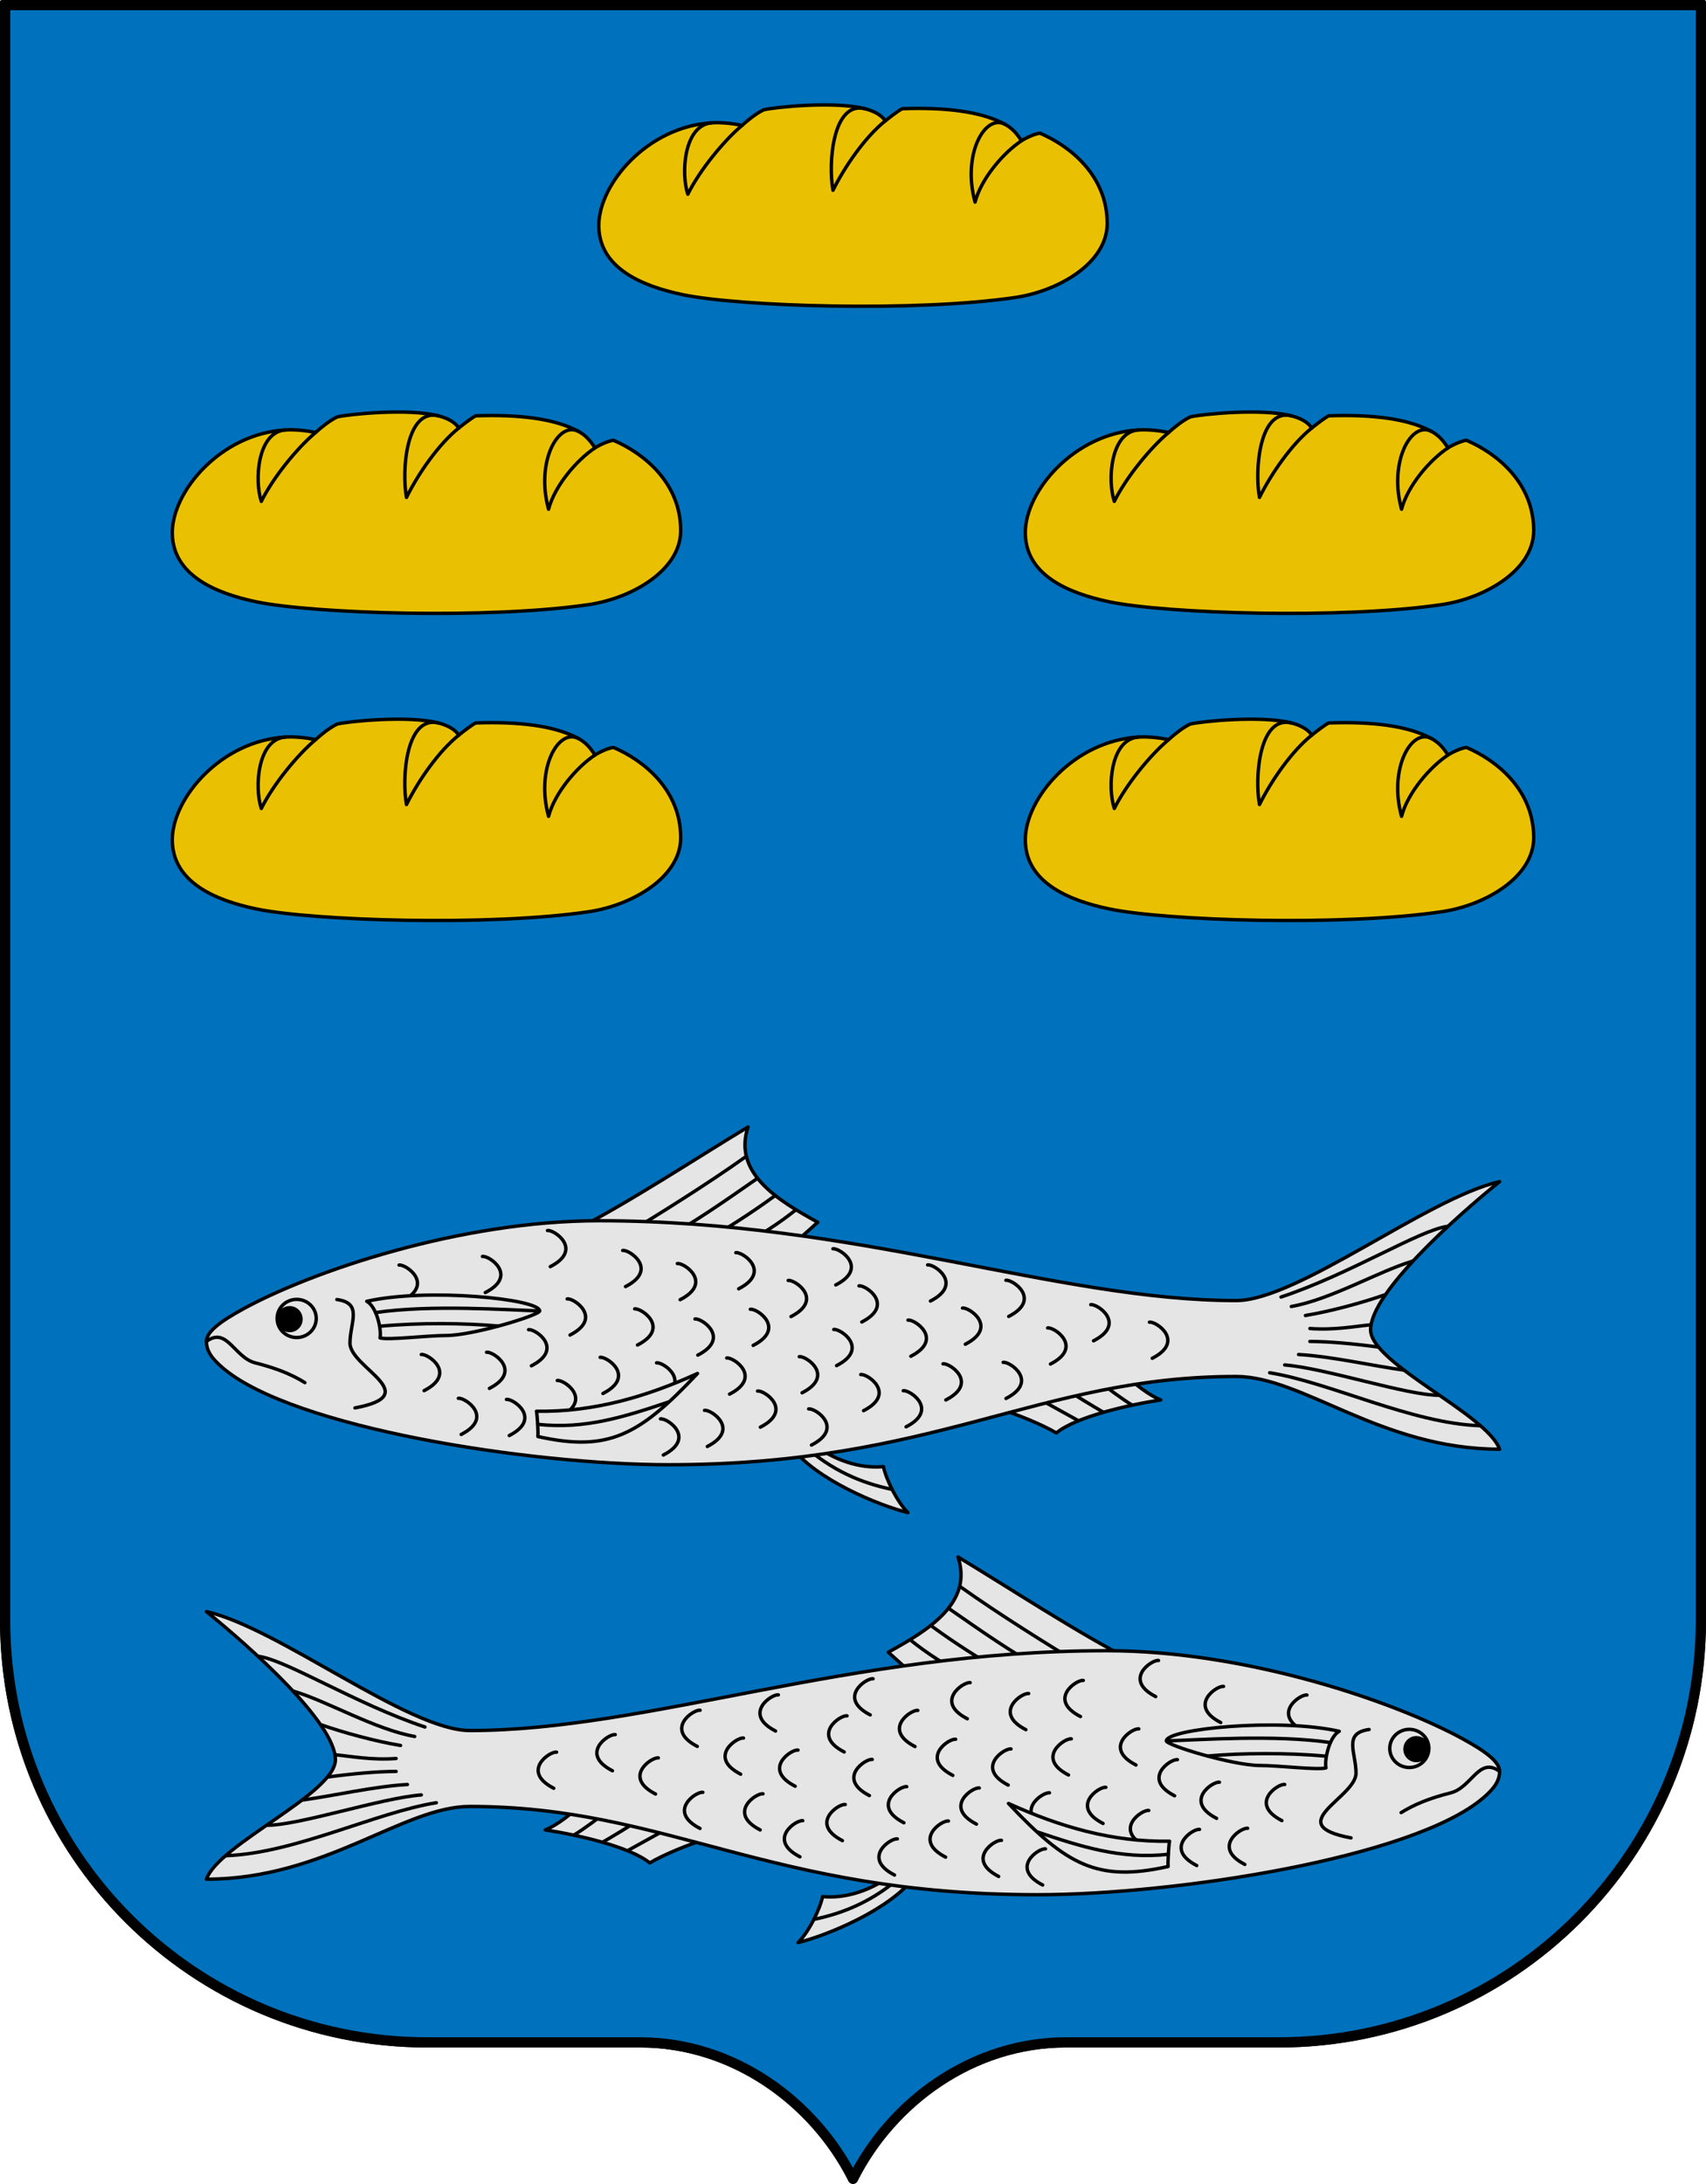 <?xml version="1.0" encoding="utf-8"?><!DOCTYPE svg PUBLIC "-//W3C//DTD SVG 1.1//EN" "http://www.w3.org/Graphics/SVG/1.1/DTD/svg11.dtd"><svg viewBox="0 0 500 640" xmlns="http://www.w3.org/2000/svg"><path d="m.5.5v474.25c0 68.898 55.852 124.75 124.75 124.75h62.375c27.289 0 50.92 17.163 62.375 40 11.455-22.837 35.086-40 62.375-40h62.375c68.898 0 124.75-55.852 124.75-124.75v-474.25z" fill="#0071bc" stroke="#000" stroke-linecap="round" stroke-linejoin="round"/><g stroke="#000" stroke-linecap="round" stroke-linejoin="round"><g><path d="m292.32 412.711c5.825 1.698 13.426 4.893 17.265 7.2 5.788-4.759 21.223-8.246 30.616-9.676-3.517-1.337-8.047-5.044-9.674-6.765-11.643 1.346-27.162 5.31-38.207 9.241z" fill="#e5e5e5"/><path d="m303.426 409.335c3.329 1.865 9.014 4.952 12.614 6.97" fill="none"/><path d="m312.127 406.884c1.814 1.357 8.809 5.545 11.139 6.889" fill="none"/><path d="m322.198 404.769c1.585 1.444 6.83 5.335 9.628 6.99" fill="none"/><path d="m231.768 423.785c7.236 9.796 25.89 17.396 34.314 19.465-3.224-3.176-6.494-10.046-7.159-13.464-8.769.792-16.605-3.411-21.006-6.881-1.657.328-3.95.664-6.149.88z" fill="#e5e5e5"/><path d="m261.307 436.428c-8.797-1.854-17.447-5.408-26.014-13.085" fill="none"/><path d="m168.266 360.601c15.399-7.764 36.497-21.642 50.965-30.351-4.423 13.356 8.403 21.32 20.43 27.918l-8.658 7.779z" fill="#e5e5e5"/><path d="m183.184 361.84c9.411-5.723 23.815-14.632 35.501-22.964" fill="none"/><path d="m194.962 362.823c8.44-4.535 17.65-10.995 27.025-17.518" fill="none"/><path d="m206.463 363.834c6.375-3.738 13.332-8.071 20.681-13.455" fill="none"/><path d="m217.681 364.75c5.163-2.835 10.391-6.057 15.554-10.211" fill="none"/><path d="m71.311 383.553c20.17-11.018 63.497-25.825 104.26-25.825 75.648 0 134.162 23.391 186.736 23.391 18.033 0 55.93-30.016 77.194-34.858-12.803 10.366-37.803 32.555-37.803 43.424 0 9.912 34.239 24.78 37.803 34.992-34.681 0-57.679-21.312-77.194-21.312-57.983 0-87.785 25.863-166.304 25.863-40.576 0-110.078-10.761-130.705-28.369-3.251-2.775-4.797-5.02-4.797-7.758 0-2.715 3.737-5.684 10.811-9.548z" fill="#e5e5e5"/><path d="m375.447 380.085c20.306-6.749 40.646-19.68 48.813-20.713" fill="none"/><path d="m378.458 382.858c11.617-2.055 25.63-10.351 35.53-13.28" fill="none"/><path d="m382.6 385.495c7.653-1.271 17.005-3.848 23.421-6.119" fill="none"/><path d="m372.124 402.274c17.872 2.879 41.616 14.865 61.668 15.515" fill="none"/><path d="m376.524 399.987c12.029.948 35.832 8.946 45.229 8.88" fill="none"/><path d="m380.592 396.934c9.582.51 22.06 3.39 30.784 4.554" fill="none"/><path d="m383.913 393.099c5.653.03 12.441.62 20.056 1.644" fill="none"/><path d="m60.5 393.101c5.975-4.511 8.183 4.727 14.311 6.274 6.479 1.636 10.868 3.51 14.543 5.794" fill="none"/><path d="m98.741 380.815c7.712 1.057 3.831 6.738 3.834 12.795.003 7.171 22.216 15.101 1.464 18.967" fill="none"/><path d="m213.821 408.542c9.802-5.026 1.049-10.93-.826-10.584" fill="none"/><path d="m207.306 423.879c9.802-5.026 1.049-10.93-.826-10.584" fill="none"/><path d="m220.743 394.259c9.802-5.026 1.049-10.93-.826-10.584" fill="none"/><path d="m235.083 408.149c9.802-5.026 1.049-10.93-.826-10.584" fill="none"/><path d="m245.193 400.181c9.802-5.026 1.049-10.93-.826-10.584" fill="none"/><path d="m253.098 413.387c9.802-5.026 1.049-10.93-.826-10.584" fill="none"/><path d="m252.581 387.398c9.802-5.026 1.049-10.93-.826-10.584" fill="none"/><path d="m266.952 397.44c9.802-5.026 1.049-10.93-.826-10.584" fill="none"/><path d="m272.702 381.257c9.802-5.026 1.049-10.931-.826-10.584" fill="none"/><path d="m282.923 393.911c9.802-5.026 1.049-10.93-.826-10.584" fill="none"/><path d="m295.638 385.766c9.802-5.026 1.049-10.93-.826-10.584" fill="none"/><path d="m307.872 399.725c9.802-5.026 1.049-10.93-.826-10.584" fill="none"/><path d="m320.505 392.909c9.802-5.026 1.049-10.93-.826-10.584" fill="none"/><path d="m337.705 398.037c9.802-5.026 1.049-10.93-.826-10.584" fill="none"/><path d="m277.209 410.244c9.802-5.026 1.049-10.93-.826-10.584" fill="none"/><path d="m294.834 409.812c9.802-5.026 1.049-10.93-.826-10.584" fill="none"/><path d="m176.719 408.35c9.802-5.026 1.049-10.93-.826-10.584" fill="none"/><path d="m167.061 391.223c9.802-5.026 1.049-10.93-.826-10.584" fill="none"/><path d="m143.434 406.854c9.802-5.026 1.049-10.93-.826-10.584" fill="none"/><path d="m155.748 400.241c9.802-5.026 1.049-10.93-.826-10.584" fill="none"/><path d="m193.249 409.958c9.802-5.026 1.049-10.93-.826-10.584" fill="none"/><path d="m124.303 407.515c9.802-5.026 1.049-10.93-.826-10.584" fill="none"/><path d="m186.841 394.148c9.802-5.026 1.049-10.93-.826-10.584" fill="none"/><path d="m204.518 397.104c9.802-5.026 1.049-10.93-.826-10.584" fill="none"/><path d="m222.852 418.221c9.802-5.026 1.049-10.93-.826-10.584" fill="none"/><path d="m237.833 423.462c9.802-5.026 1.049-10.93-.826-10.584" fill="none"/><path d="m194.409 426.382c9.802-5.026 1.049-10.93-.826-10.584" fill="none"/><path d="m265.551 418.125c9.802-5.026 1.049-10.93-.826-10.584" fill="none"/><path d="m401.759 388.214c-4.574.446-10.691 1.626-17.836 1.096" fill="none"/><path d="m164.152 415.129c9.802-5.026 1.049-10.93-.826-10.584" fill="none"/><path d="m117.789 381.302c9.802-5.026 1.049-10.93-.826-10.584" fill="none"/><path d="m183.335 377.022c9.802-5.026 1.049-10.93-.826-10.584" fill="none"/><path d="m199.345 380.864c9.802-5.026 1.049-10.93-.826-10.584" fill="none"/><path d="m216.489 377.671c9.802-5.026 1.049-10.93-.826-10.584" fill="none"/><path d="m231.828 385.811c9.802-5.026 1.049-10.93-.826-10.584" fill="none"/><path d="m244.951 376.538c9.802-5.026 1.049-10.93-.826-10.584" fill="none"/><path d="m142.226 378.777c9.802-5.026 1.049-10.93-.826-10.584" fill="none"/><path d="m107.492 381.342c2.842 1.516 4.367 8.116 3.893 10.72 2.48.697 13.777-.706 19.369-.706 7.919 0 27.404-5.954 27.404-7.198 0-3.531-33.1-6.824-50.665-2.816z" fill="#e5e5e5"/><path d="m110.115 384.638c15.902-2.375 38.881-.765 48.042-.48" fill="none"/><path d="m111.504 388.623c11.343-1.038 24.685-.919 34.491-.048" fill="none"/><path d="m92.687 386.359c0 3.085-2.568 5.589-5.733 5.589s-5.733-2.504-5.733-5.589 2.568-5.589 5.733-5.589 5.733 2.504 5.733 5.589z" fill="#e5e5e5"/><path d="m88.216 386.568c0 1.843-1.489 3.338-3.325 3.338s-3.325-1.496-3.325-3.338 1.489-3.338 3.325-3.338 3.325 1.496 3.325 3.338z"/><path d="m149.257 420.679c9.802-5.026 1.049-10.93-.826-10.584" fill="none"/><path d="m135.166 420.353c9.802-5.026 1.049-10.93-.826-10.584" fill="none"/><path d="m157.649 420.964c.106-1.405-.164-6.075-.418-7.412 16.805.28 32.145-4.236 47.195-11.064-17.121 18.175-26.128 23.072-46.777 18.476z" fill="#e5e5e5"/><path d="m157.598 417.371c13.875 1.599 25.965-2.368 38.255-6.499" fill="none"/><path d="m161.281 371.18c9.802-5.026 1.049-10.93-.826-10.584" fill="none"/></g><g><path d="m207.68 538.711c-5.825 1.698-13.426 4.893-17.265 7.2-5.788-4.759-21.223-8.246-30.616-9.676 3.517-1.337 8.047-5.044 9.674-6.765 11.643 1.346 27.162 5.31 38.207 9.241z" fill="#e5e5e5"/><path d="m196.574 535.335c-3.329 1.865-9.014 4.952-12.614 6.97" fill="none"/><path d="m187.873 532.884c-1.814 1.357-8.809 5.545-11.139 6.889" fill="none"/><path d="m177.802 530.769c-1.585 1.444-6.83 5.335-9.628 6.99" fill="none"/><path d="m268.232 549.785c-7.236 9.796-25.89 17.396-34.314 19.465 3.224-3.176 6.494-10.046 7.159-13.464 8.769.792 16.605-3.411 21.006-6.881 1.657.328 3.95.664 6.149.88z" fill="#e5e5e5"/><path d="m238.693 562.428c8.797-1.854 17.447-5.408 26.014-13.085" fill="none"/><path d="m331.735 486.601c-15.399-7.764-36.497-21.642-50.965-30.351 4.423 13.356-8.403 21.32-20.43 27.918l8.658 7.779z" fill="#e5e5e5"/><path d="m316.816 487.84c-9.411-5.723-23.815-14.632-35.501-22.964" fill="none"/><path d="m305.038 488.823c-8.44-4.535-17.65-10.995-27.025-17.518" fill="none"/><path d="m293.537 489.834c-6.375-3.738-13.332-8.071-20.681-13.455" fill="none"/><path d="m282.319 490.75c-5.163-2.835-10.391-6.057-15.554-10.211" fill="none"/><path d="m428.689 509.553c-20.17-11.018-63.497-25.825-104.26-25.825-75.648 0-134.162 23.391-186.736 23.391-18.033 0-55.93-30.016-77.194-34.858 12.803 10.366 37.803 32.555 37.803 43.424 0 9.912-34.239 24.78-37.803 34.992 34.681 0 57.679-21.312 77.194-21.312 57.983 0 87.785 25.863 166.304 25.863 40.576 0 110.078-10.761 130.705-28.369 3.251-2.775 4.797-5.02 4.797-7.758 0-2.715-3.737-5.684-10.811-9.548z" fill="#e5e5e5"/><path d="m124.553 506.085c-20.306-6.749-40.646-19.68-48.813-20.713" fill="none"/><path d="m121.542 508.858c-11.617-2.055-25.63-10.351-35.53-13.28" fill="none"/><path d="m117.4 511.495c-7.653-1.271-17.005-3.848-23.421-6.119" fill="none"/><path d="m127.876 528.274c-17.872 2.879-41.616 14.865-61.668 15.515" fill="none"/><path d="m123.477 525.987c-12.029.948-35.832 8.946-45.229 8.88" fill="none"/><path d="m119.408 522.934c-9.582.51-22.06 3.39-30.784 4.554" fill="none"/><path d="m116.088 519.099c-5.653.03-12.441.62-20.056 1.644" fill="none"/><path d="m439.5 519.101c-5.975-4.511-8.183 4.727-14.311 6.274-6.479 1.636-10.868 3.51-14.543 5.794" fill="none"/><path d="m401.259 506.815c-7.712 1.057-3.831 6.738-3.834 12.795-.003 7.171-22.216 15.101-1.464 18.967" fill="none"/><path d="m286.179 534.542c-9.802-5.026-1.049-10.93.826-10.584" fill="none"/><path d="m292.694 549.879c-9.802-5.026-1.049-10.93.826-10.584" fill="none"/><path d="m279.257 520.26c-9.802-5.026-1.049-10.93.826-10.584" fill="none"/><path d="m264.917 534.15c-9.802-5.026-1.049-10.93.826-10.584" fill="none"/><path d="m254.807 526.181c-9.802-5.026-1.049-10.93.826-10.584" fill="none"/><path d="m246.902 539.387c-9.802-5.026-1.049-10.93.826-10.584" fill="none"/><path d="m247.419 513.398c-9.802-5.026-1.049-10.93.826-10.584" fill="none"/><path d="m233.048 523.44c-9.802-5.026-1.049-10.93.826-10.584" fill="none"/><path d="m227.298 507.257c-9.802-5.026-1.049-10.931.826-10.584" fill="none"/><path d="m217.077 519.911c-9.802-5.026-1.049-10.93.826-10.584" fill="none"/><path d="m204.362 511.766c-9.802-5.026-1.049-10.93.826-10.584" fill="none"/><path d="m192.128 525.726c-9.802-5.026-1.049-10.93.826-10.584" fill="none"/><path d="m179.495 518.909c-9.802-5.026-1.049-10.93.826-10.584" fill="none"/><path d="m162.295 524.037c-9.802-5.026-1.049-10.93.826-10.584" fill="none"/><path d="m222.791 536.244c-9.802-5.026-1.049-10.93.826-10.584" fill="none"/><path d="m205.166 535.812c-9.802-5.026-1.049-10.93.826-10.584" fill="none"/><path d="m323.281 534.35c-9.802-5.026-1.049-10.93.826-10.584" fill="none"/><path d="m332.939 517.223c-9.802-5.026-1.049-10.93.826-10.584" fill="none"/><path d="m356.566 532.854c-9.802-5.026-1.049-10.93.826-10.584" fill="none"/><path d="m344.252 526.241c-9.802-5.026-1.049-10.93.826-10.584" fill="none"/><path d="m306.751 535.958c-9.802-5.026-1.049-10.93.826-10.584" fill="none"/><path d="m375.697 533.515c-9.802-5.026-1.049-10.93.826-10.584" fill="none"/><path d="m313.159 520.148c-9.802-5.026-1.049-10.93.826-10.584" fill="none"/><path d="m295.482 523.104c-9.802-5.026-1.049-10.93.826-10.584" fill="none"/><path d="m277.148 544.222c-9.802-5.026-1.049-10.93.826-10.584" fill="none"/><path d="m262.167 549.462c-9.802-5.026-1.049-10.93.826-10.584" fill="none"/><path d="m305.591 552.383c-9.802-5.026-1.049-10.93.826-10.584" fill="none"/><path d="m234.449 544.125c-9.802-5.026-1.049-10.93.826-10.584" fill="none"/><path d="m98.241 514.214c4.574.446 10.691 1.626 17.836 1.096" fill="none"/><path d="m335.848 541.129c-9.802-5.026-1.049-10.93.826-10.584" fill="none"/><path d="m382.211 507.302c-9.802-5.026-1.049-10.93.826-10.584" fill="none"/><path d="m316.665 503.022c-9.802-5.026-1.049-10.93.826-10.584" fill="none"/><path d="m300.656 506.864c-9.802-5.026-1.049-10.93.826-10.584" fill="none"/><path d="m283.511 503.671c-9.802-5.026-1.049-10.93.826-10.584" fill="none"/><path d="m268.172 511.811c-9.802-5.026-1.049-10.93.826-10.584" fill="none"/><path d="m255.049 502.538c-9.802-5.026-1.049-10.93.826-10.584" fill="none"/><path d="m357.774 504.777c-9.802-5.026-1.049-10.93.826-10.584" fill="none"/><path d="m392.508 507.342c-2.842 1.516-4.367 8.116-3.893 10.72-2.48.697-13.777-.706-19.369-.706-7.919 0-27.404-5.954-27.404-7.198 0-3.531 33.1-6.824 50.665-2.816z" fill="#e5e5e5"/><path d="m389.885 510.638c-15.902-2.375-38.881-.765-48.042-.48" fill="none"/><path d="m388.496 514.623c-11.343-1.038-24.685-.919-34.491-.048" fill="none"/><path d="m407.313 512.359c0 3.085 2.568 5.589 5.733 5.589s5.733-2.504 5.733-5.589-2.568-5.589-5.733-5.589-5.733 2.504-5.733 5.589z" fill="#e5e5e5"/><path d="m411.784 512.568c0 1.843 1.489 3.338 3.325 3.338s3.325-1.496 3.325-3.338-1.489-3.338-3.325-3.338c-1.835 0-3.325 1.496-3.325 3.338z"/><path d="m350.743 546.679c-9.802-5.026-1.049-10.93.826-10.584" fill="none"/><path d="m364.834 546.353c-9.802-5.026-1.049-10.93.826-10.584" fill="none"/><path d="m342.351 546.965c-.106-1.405.164-6.075.418-7.412-16.805.28-32.145-4.236-47.195-11.064 17.121 18.175 26.128 23.072 46.777 18.476z" fill="#e5e5e5"/><path d="m342.402 543.371c-13.875 1.599-25.965-2.368-38.255-6.499" fill="none"/><path d="m338.719 497.18c-9.802-5.026-1.049-10.93.826-10.584" fill="none"/></g><g><path d="m75.125 266.357c16.568 3.459 68.204 5.124 97.432.816 12.612-1.859 26.944-10.048 26.944-21.683 0-13.929-10.696-22.593-19.717-26.466-1.537.211-3.994 1.31-5.425 2.236-1.203-1.987-2.712-3.706-4.819-4.841-7.006-3.773-17.399-5.002-30.12-4.566-1.359.725-3.67 2.547-4.979 3.584-1.01-1.66-3.182-2.86-5.867-3.56-8.89-2.318-26.62-.469-29.736.296-2.394 1.15-4.92 3.286-6.325 4.557-2.808-.54-5.89-.914-8.962-.734-18.702 1.1-33.05 17.854-33.05 30.086 0 12.254 12.226 17.686 24.625 20.274z" fill="#eac102"/><path d="m174.358 221.261c-5.407 3.607-11.793 11.118-13.585 17.967-3.823-13.897 2.822-25.946 8.766-22.808" fill="none"/><path d="m134.44 215.438c-5.859 4.689-11.856 13.334-15.307 20.326-1.484-8.124-.008-26.304 9.44-23.886" fill="none"/><path d="m92.512 216.731c-5.414 4.53-12.473 13.195-15.924 20.188-2.041-6.102-1.176-20.197 6.962-20.922" fill="none"/></g><g><path d="m325.125 266.357c16.568 3.459 68.204 5.124 97.432.816 12.612-1.859 26.944-10.048 26.944-21.683 0-13.929-10.696-22.593-19.717-26.466-1.537.211-3.994 1.31-5.425 2.236-1.203-1.987-2.712-3.706-4.819-4.841-7.006-3.773-17.399-5.002-30.12-4.566-1.359.725-3.67 2.547-4.979 3.584-1.01-1.66-3.182-2.86-5.867-3.56-8.89-2.318-26.62-.469-29.736.296-2.394 1.15-4.92 3.286-6.325 4.557-2.808-.54-5.89-.914-8.962-.734-18.702 1.1-33.05 17.854-33.05 30.086 0 12.254 12.226 17.686 24.625 20.274z" fill="#eac102"/><path d="m424.358 221.261c-5.407 3.607-11.793 11.118-13.585 17.967-3.823-13.897 2.822-25.946 8.766-22.808" fill="none"/><path d="m384.44 215.438c-5.859 4.689-11.856 13.334-15.307 20.326-1.484-8.124-.008-26.304 9.44-23.886" fill="none"/><path d="m342.512 216.731c-5.414 4.53-12.473 13.195-15.924 20.188-2.041-6.102-1.176-20.197 6.962-20.922" fill="none"/></g><g><path d="m75.125 176.357c16.568 3.459 68.204 5.124 97.432.816 12.612-1.859 26.944-10.048 26.944-21.683 0-13.929-10.696-22.593-19.717-26.466-1.537.211-3.994 1.31-5.425 2.236-1.203-1.987-2.712-3.706-4.819-4.841-7.006-3.773-17.399-5.002-30.12-4.566-1.359.725-3.67 2.547-4.979 3.584-1.01-1.66-3.182-2.86-5.867-3.56-8.89-2.318-26.62-.469-29.736.296-2.394 1.15-4.92 3.286-6.325 4.557-2.808-.54-5.89-.915-8.962-.734-18.702 1.1-33.05 17.854-33.05 30.086 0 12.254 12.226 17.686 24.625 20.274z" fill="#eac102"/><path d="m174.358 131.261c-5.407 3.607-11.793 11.118-13.585 17.967-3.823-13.897 2.822-25.946 8.766-22.808" fill="none"/><path d="m134.44 125.438c-5.859 4.689-11.856 13.334-15.307 20.326-1.484-8.124-.008-26.304 9.44-23.886" fill="none"/><path d="m92.512 126.731c-5.414 4.53-12.473 13.195-15.924 20.188-2.041-6.102-1.176-20.197 6.962-20.922" fill="none"/></g><g><path d="m325.125 176.357c16.568 3.459 68.204 5.124 97.432.816 12.612-1.859 26.944-10.048 26.944-21.683 0-13.929-10.696-22.593-19.717-26.466-1.537.211-3.994 1.31-5.425 2.236-1.203-1.987-2.712-3.706-4.819-4.841-7.006-3.773-17.399-5.002-30.12-4.566-1.359.725-3.67 2.547-4.979 3.584-1.01-1.66-3.182-2.86-5.867-3.56-8.89-2.318-26.62-.469-29.736.296-2.394 1.15-4.92 3.286-6.325 4.557-2.808-.54-5.89-.915-8.962-.734-18.702 1.1-33.05 17.854-33.05 30.086 0 12.254 12.226 17.686 24.625 20.274z" fill="#eac102"/><path d="m424.358 131.261c-5.407 3.607-11.793 11.118-13.585 17.967-3.823-13.897 2.822-25.946 8.766-22.808" fill="none"/><path d="m384.44 125.438c-5.859 4.689-11.856 13.334-15.307 20.326-1.484-8.124-.008-26.304 9.44-23.886" fill="none"/><path d="m342.512 126.731c-5.414 4.53-12.473 13.195-15.924 20.188-2.041-6.102-1.176-20.197 6.962-20.922" fill="none"/></g><g><path d="m200.125 86.357c16.568 3.459 68.204 5.124 97.432.816 12.612-1.859 26.944-10.048 26.944-21.683 0-13.929-10.696-22.593-19.717-26.466-1.537.211-3.994 1.31-5.425 2.236-1.203-1.987-2.712-3.706-4.819-4.841-7.006-3.773-17.399-5.002-30.12-4.566-1.359.725-3.67 2.547-4.979 3.584-1.01-1.66-3.182-2.86-5.867-3.56-8.89-2.318-26.62-.469-29.736.296-2.394 1.15-4.92 3.286-6.325 4.557-2.808-.54-5.89-.914-8.962-.734-18.702 1.1-33.05 17.854-33.05 30.086 0 12.254 12.226 17.686 24.625 20.274z" fill="#eac102"/><path d="m299.358 41.261c-5.407 3.607-11.793 11.118-13.585 17.967-3.823-13.897 2.822-25.946 8.766-22.808" fill="none"/><path d="m259.44 35.438c-5.859 4.689-11.856 13.334-15.307 20.326-1.484-8.124-.008-26.304 9.44-23.886" fill="none"/><path d="m217.512 36.731c-5.414 4.53-12.473 13.195-15.924 20.188-2.041-6.102-1.176-20.197 6.962-20.922" fill="none"/></g></g><path d="m1.5 1.5v473.25c0 68.35 55.4 123.75 123.75 123.75h62.375c27.18 0 50.966 17.254 62.375 40 11.409-22.746 35.195-40 62.375-40h62.375c68.35 0 123.75-55.4 123.75-123.75v-473.25z" fill="none" stroke="#000" stroke-linecap="round" stroke-linejoin="round" stroke-width="3"/></svg>